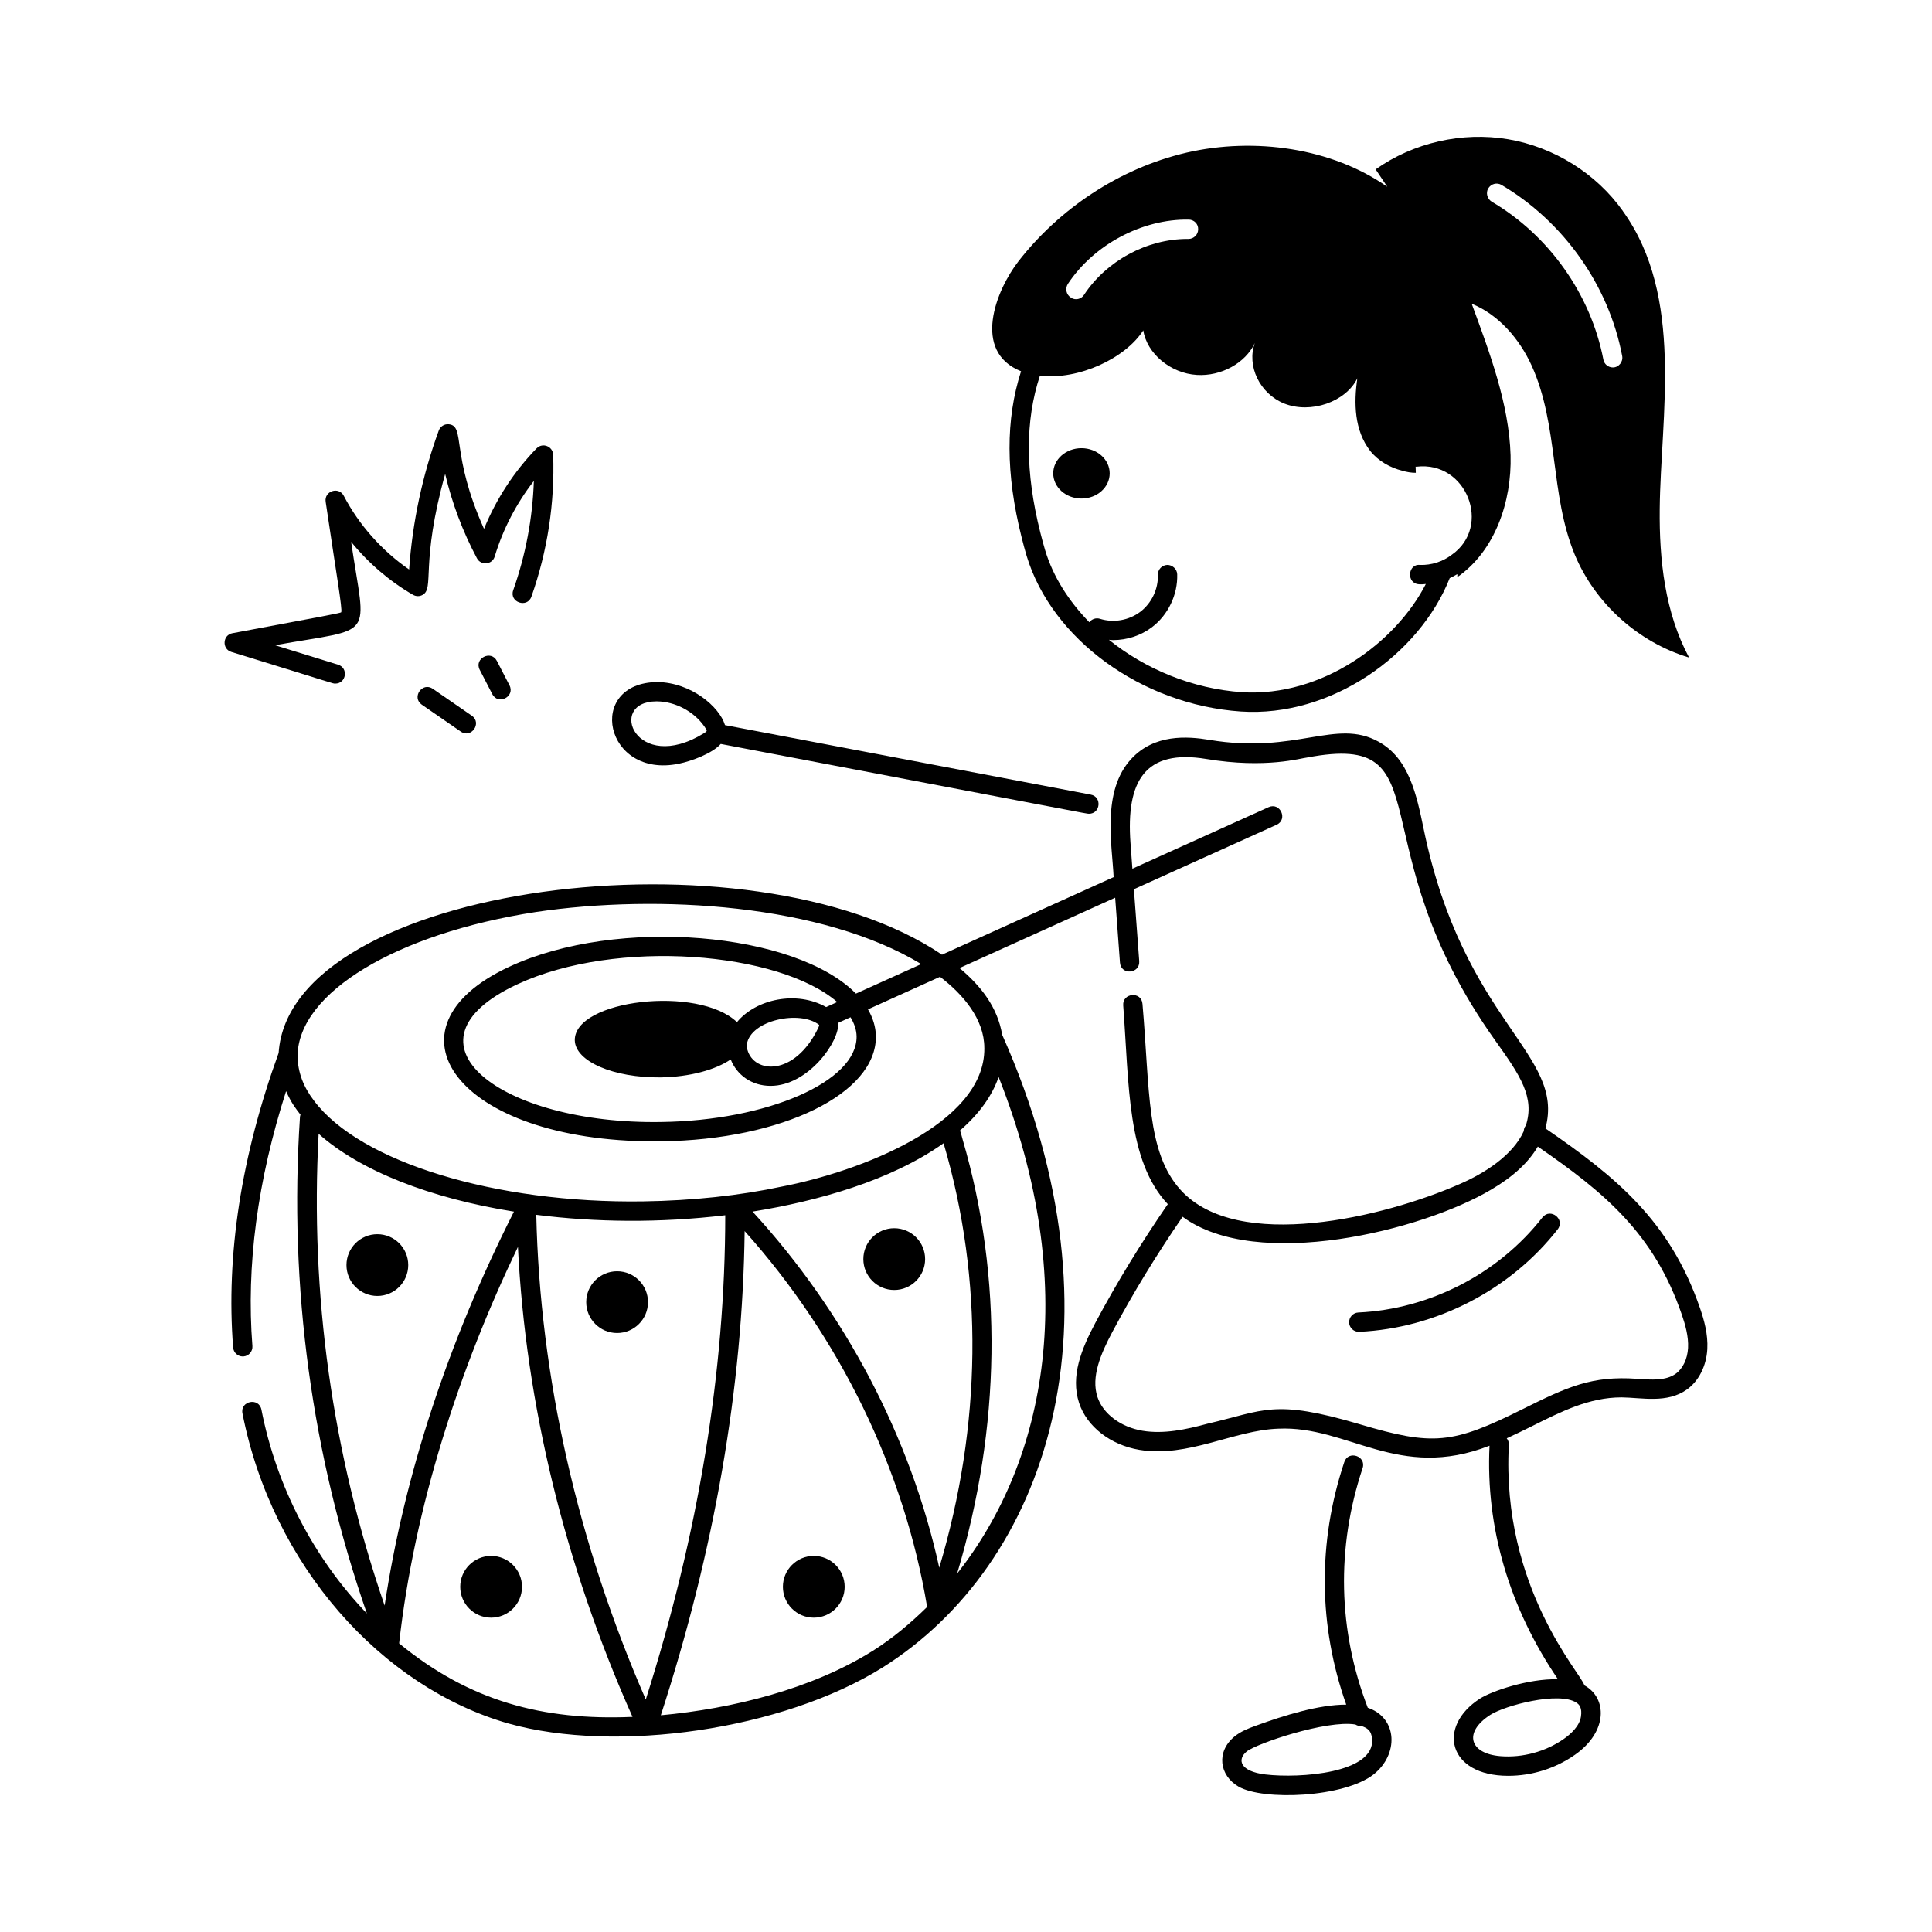 <svg id="Layer_1" enable-background="new 0 0 75 75" viewBox="0 0 75 75" xmlns="http://www.w3.org/2000/svg"><g id="Hand_Drum" fill="rgb(0,0,0)"><path d="m63.002 8.195c-1.04-1.47-2.69-2.49-4.46-2.79-1.78-.3-3.67.13-5.14 1.17l.453.676c-2.149-1.506-5.146-1.935-7.793-1.326-2.65.62-4.96 2.21-6.52 4.21-.876 1.125-1.829 3.507.095 4.278-.601 1.863-.599 3.982.021 6.444.062.246.123.481.194.717.976 3.24 4.472 5.783 8.314 6.046 3.51.238 6.937-2.209 8.112-5.178.341-.153.302-.222.292-.036 1.47-1.02 2.12-2.94 2.07-4.73-.058-2.001-.824-4.02-1.509-5.885 1.047.425 1.856 1.366 2.329 2.405 1.051 2.323.707 5.003 1.67 7.33.79 1.9 2.47 3.41 4.44 4-.94-1.75-1.16-3.79-1.14-5.77.037-3.617.959-8.244-1.43-11.56zm-21.55 2.83c1.01-1.53 2.89-2.53 4.69-2.5.21 0 .38.17.37.38 0 .2-.17.37-.37.37h-.04c-1.58 0-3.15.85-4.02 2.17-.07.11-.19.17-.31.17-.07 0-.15-.02-.21-.07-.17-.11-.22-.34-.11-.52zm6.765 15.846c-1.934-.133-3.755-.898-5.169-2.035.054.003.107.012.161.012.538 0 1.076-.173 1.508-.499.63-.477 1.007-1.265.982-2.056-.008-.207-.193-.367-.387-.363-.207.007-.369.18-.363.387.017.552-.245 1.102-.686 1.435s-1.04.435-1.564.269c-.156-.048-.318.011-.411.135-.796-.817-1.406-1.765-1.717-2.8-.068-.225-.126-.448-.186-.683-.591-2.344-.591-4.345-.016-6.087 1.515.172 3.315-.676 4.013-1.761.14.9 1.06 1.67 2.08 1.73.94.06 1.89-.46 2.25-1.24-.32.88.18 1.96 1.14 2.35 1.03.41 2.39-.06 2.84-.98-.14.96-.12 2.02.5 2.82.31.39.77.65 1.25.77.17.05.34.08.52.08l-.008-.24c.011-0.0.021.004.032.003 1.951-.239 2.941 2.324 1.368 3.42-.35.267-.791.406-1.229.393-.472-.058-.548.728-.029.75.034.001.067.002.102.002.052 0 .102-.01.153-.013-1.165 2.274-4.024 4.39-7.135 4.202zm14.395-12.606c-.18 0-.34-.13-.37-.31-.49-2.53-2.11-4.82-4.34-6.13-.17-.11-.23-.34-.13-.51.11-.18.33-.24.51-.14 2.41 1.42 4.17 3.9 4.69 6.64.047.233-.137.45-.36.45z"/><path d="m62.946 54.246c.789.009 1.774.245 2.544-.308.458-.329.752-.915.788-1.567.031-.579-.126-1.128-.284-1.589-1.169-3.396-3.27-5.1-6.001-6.978.789-2.913-3.17-4.086-4.725-11.618-.27-1.302-.564-2.748-1.756-3.395-1.653-.914-3.18.497-6.562-.069-.873-.145-2.142-.227-3.034.738-1.161 1.249-.74 3.359-.685 4.59l-6.663 3.011c-7.446-5.03-25.322-2.738-25.751 3.813-1.453 4.004-2.048 7.853-1.766 11.438.016.196.18.346.374.346.01 0 .02 0 .029-.001.207-.017.36-.197.345-.403-.245-3.112.198-6.435 1.307-9.895.207.463.377.679.56.913-.007.026-.019.051-.02.079-.442 6.655.473 13.153 2.596 19.284-2.065-2.152-3.514-4.943-4.093-7.912-.097-.489-.832-.341-.736.145 1.159 5.905 5.401 10.629 10.327 12.039 4.178 1.172 10.639.252 14.521-2.174 6.345-3.988 9.621-13.379 4.644-24.563-.182-1.069-.815-1.886-1.656-2.591l6.042-2.73.186 2.518c.038.503.783.436.748-.055l-.207-2.792 5.538-2.502c.452-.204.144-.887-.309-.684l-5.288 2.389-.073-.992c-.178-2.419.566-3.66 2.941-3.268 2.322.385 3.677-.034 3.927-.058 5.382-1.02 1.853 3.353 7.295 10.994.97 1.356 1.541 2.2 1.181 3.303-.006.007-.014.011-.019.019-.04.058-.055.124-.059.19-.424.943-1.537 1.644-2.487 2.054-2.916 1.284-8.627 2.667-10.835.227-1.334-1.467-1.189-3.874-1.479-7.219-.036-.502-.785-.435-.748.057.232 3.071.141 6.026 1.731 7.715-1.022 1.483-1.974 3.031-2.817 4.616-.527.993-.969 2.057-.627 3.102.301.918 1.22 1.632 2.341 1.82 1.89.314 3.665-.764 5.395-.822 2.702-.127 4.657 2.043 8.197.661-.155 3.177.768 6.294 2.656 9.066-1.163-.028-2.582.466-3.028.752-1.682 1.083-1.244 2.997 1.096 2.997.924 0 1.834-.285 2.594-.818 1.29-.903 1.246-2.216.362-2.695-.072-.402-3.232-3.768-2.93-9.34.005-.094-.028-.18-.082-.249.324-.149.645-.304.961-.462 1.165-.582 2.241-1.127 3.497-1.127zm-50.577-10.233c1.603 1.434 4.326 2.502 7.582 3.022-2.559 5.068-4.252 10.211-5.02 15.293-2.035-5.92-2.897-12.064-2.562-18.316zm24.261.367c.005.019.01.034.015.054 1.534 5.241 1.467 10.891-.183 16.423-1.112-5.067-3.654-9.904-7.248-13.823 2.492-.401 5.347-1.187 7.415-2.653zm-11.561 21.594c-2.652-6.078-4.113-12.561-4.251-18.815 2.319.293 4.787.32 7.336.017-.003 6.041-1.032 12.344-3.085 18.798zm-9.575-2.178c.592-5.296 2.331-10.646 4.612-15.391.299 6.098 1.829 12.368 4.448 18.244-3.492.152-6.337-.617-9.059-2.853zm18.369.3c-2.358 1.475-5.425 2.234-8.21 2.491 2.085-6.413 3.182-12.731 3.254-18.797 3.699 4.131 6.201 9.276 7.084 14.592-.657.645-1.36 1.232-2.128 1.715zm3.292-3.009c1.696-5.676 1.787-11.475.215-16.848-.03-.121-.062-.234-.102-.354.737-.639 1.243-1.339 1.498-2.076 3.196 8.078 1.866 14.873-1.612 19.278zm1.057-20.407v.004c.035 2.967-4.903 4.81-7.846 5.376-1.656.354-3.476.549-5.406.578-5.72.083-10.986-1.522-12.771-3.91-.414-.54-.629-1.106-.638-1.735.026-2.454 3.828-4.752 9.253-5.589 4.767-.707 11.124-.3 14.958 2.022l-2.535 1.146c-2.335-2.382-9.249-3-13.457-1.043-5.126 2.383-2.08 6.779 5.655 6.779.083 0 .166-.001.25-.002 4.698-.062 8.355-1.854 8.327-4.081-.005-.365-.117-.712-.307-1.042l2.797-1.264c.893.681 1.719 1.643 1.719 2.761zm-4.959-.445c.022 1.746-3.452 3.268-7.587 3.321-6.252.102-10.404-3.102-5.579-5.348 3.856-1.792 10.161-1.258 12.415.691l-.432.195c-1.139-.644-2.713-.322-3.461.585-1.502-1.436-6.315-.87-6.296.705.02.82 1.5 1.46 3.33 1.44 1.141-.017 2.135-.296 2.723-.697.236.598.808 1.026 1.547 1.026 1.473 0 2.699-1.752 2.622-2.445l.482-.218c.145.239.233.488.236.745zm-1.452-.449c.001.01-.005.054-.043.131-.001.001-.001.002-.002.003-.912 1.87-2.485 1.765-2.743.828-.024-.062-.03-.136-.02-.213.149-.936 2.058-1.335 2.808-.749zm29.571 26.855c-.059.37-.393.674-.664.863-.707.495-1.607.74-2.465.67-1.195-.097-1.448-.923-.388-1.604.573-.367 2.659-.918 3.34-.474.11.071.23.198.177.544zm-8.58-11.35c-3.362-.995-3.707-.533-5.924-.021-.822.223-1.692.409-2.515.272-.849-.142-1.536-.658-1.751-1.313-.255-.778.127-1.669.576-2.517.818-1.536 1.74-3.037 2.73-4.477 2.883 2.125 9.305.542 11.988-1.06.843-.495 1.442-1.052 1.801-1.665 2.587 1.782 4.506 3.371 5.588 6.515.135.392.269.854.245 1.304-.024.428-.203.802-.478.999-.385.277-.934.238-1.51.196-1.74-.12-2.674.301-4.429 1.176-2.731 1.364-3.484 1.433-6.322.591z"/><path d="m48.709 67.008c-.252.091-.541.204-.787.404-.719.592-.588 1.511.16 1.945.956.551 4.091.426 5.242-.475.974-.77.945-2.187-.227-2.588-1.155-3-1.23-6.21-.201-9.3.157-.47-.556-.71-.711-.236-1.041 3.124-1.003 6.364.076 9.416-1.07-.002-2.42.422-3.473.805-.101.037-.178.065-.077.028 0 0 0 0-.001 0zm3.908-.063c.06.038.13.061.202.061.009 0 .018-.005.027-.005.22.079.391.161.419.51.106 1.326-2.809 1.531-4.139 1.374-1.001-.12-1.106-.584-.729-.892.371-.305 3.094-1.231 4.219-1.048z"/><ellipse cx="41.982" cy="18.376" rx="1.096" ry=".977"/><path d="m26.359 29.646c.482-.099 1.293-.396 1.62-.766 14.269 2.71 14.191 2.71 14.293 2.71.453 0 .514-.66.07-.743l-14.198-2.698c-.214-.713-1.311-1.654-2.624-1.672-2.803.028-2.059 3.772.839 3.169zm.972-1.464c.095.134.104.191.105.192-.003.006-.025.038-.105.088-2.663 1.637-3.787-1.235-1.847-1.235h.026c.699.009 1.413.384 1.82.955z"/><path d="m9.026 24.58c-.383.068-.419.613-.044.728 4.148 1.275 3.925 1.229 4.033 1.229.427 0 .521-.606.11-.733l-2.449-.757c3.952-.708 3.524-.149 2.955-4.012.67.824 1.492 1.53 2.404 2.057.116.066.255.067.369.003.473-.26-.099-1.191.877-4.696.267 1.137.68 2.232 1.233 3.272.151.289.592.257.69-.067.32-1.061.84-2.06 1.52-2.934-.05 1.445-.317 2.868-.801 4.241-.167.469.546.715.707.248.624-1.773.908-3.625.844-5.504-.013-.325-.409-.49-.645-.248-.872.897-1.567 1.965-2.04 3.123-1.307-2.919-.716-3.986-1.36-4.059-.173-.021-.336.081-.396.243-.635 1.739-1.021 3.551-1.151 5.394-1.056-.729-1.944-1.727-2.537-2.86-.195-.374-.764-.186-.703.229.407 2.757.66 4.19.603 4.291-.016.029-.616.141-4.22.813z"/><path d="m16.376 27.356 1.512 1.044c.405.282.836-.334.426-.617l-1.512-1.044c-.411-.281-.834.337-.426.617z"/><path d="m18.623 26.001.488.945c.228.442.895.095.666-.344l-.488-.945c-.227-.441-.895-.096-.666.344z"/><path d="m31.591 60.4c-.662 0-1.199.537-1.199 1.199s.537 1.199 1.199 1.199 1.199-.537 1.199-1.199-.537-1.199-1.199-1.199z"/><path d="m19.065 60.4c-.662 0-1.199.537-1.199 1.199s.537 1.199 1.199 1.199 1.199-.537 1.199-1.199-.537-1.199-1.199-1.199z"/><circle cx="23.956" cy="50.549" r="1.199"/><path d="m15.848 49.11c0-.662-.537-1.199-1.199-1.199-.662 0-1.199.537-1.199 1.199 0 .662.537 1.199 1.199 1.199.662 0 1.199-.537 1.199-1.199z"/><circle cx="34.714" cy="48.878" r="1.199"/><path d="m59.876 47.261c-1.705 2.184-4.377 3.563-7.146 3.69-.206.01-.366.186-.357.393.01.2.176.357.375.357h.018c2.984-.138 5.864-1.625 7.703-3.979.304-.391-.286-.851-.592-.461z"/></g></svg>